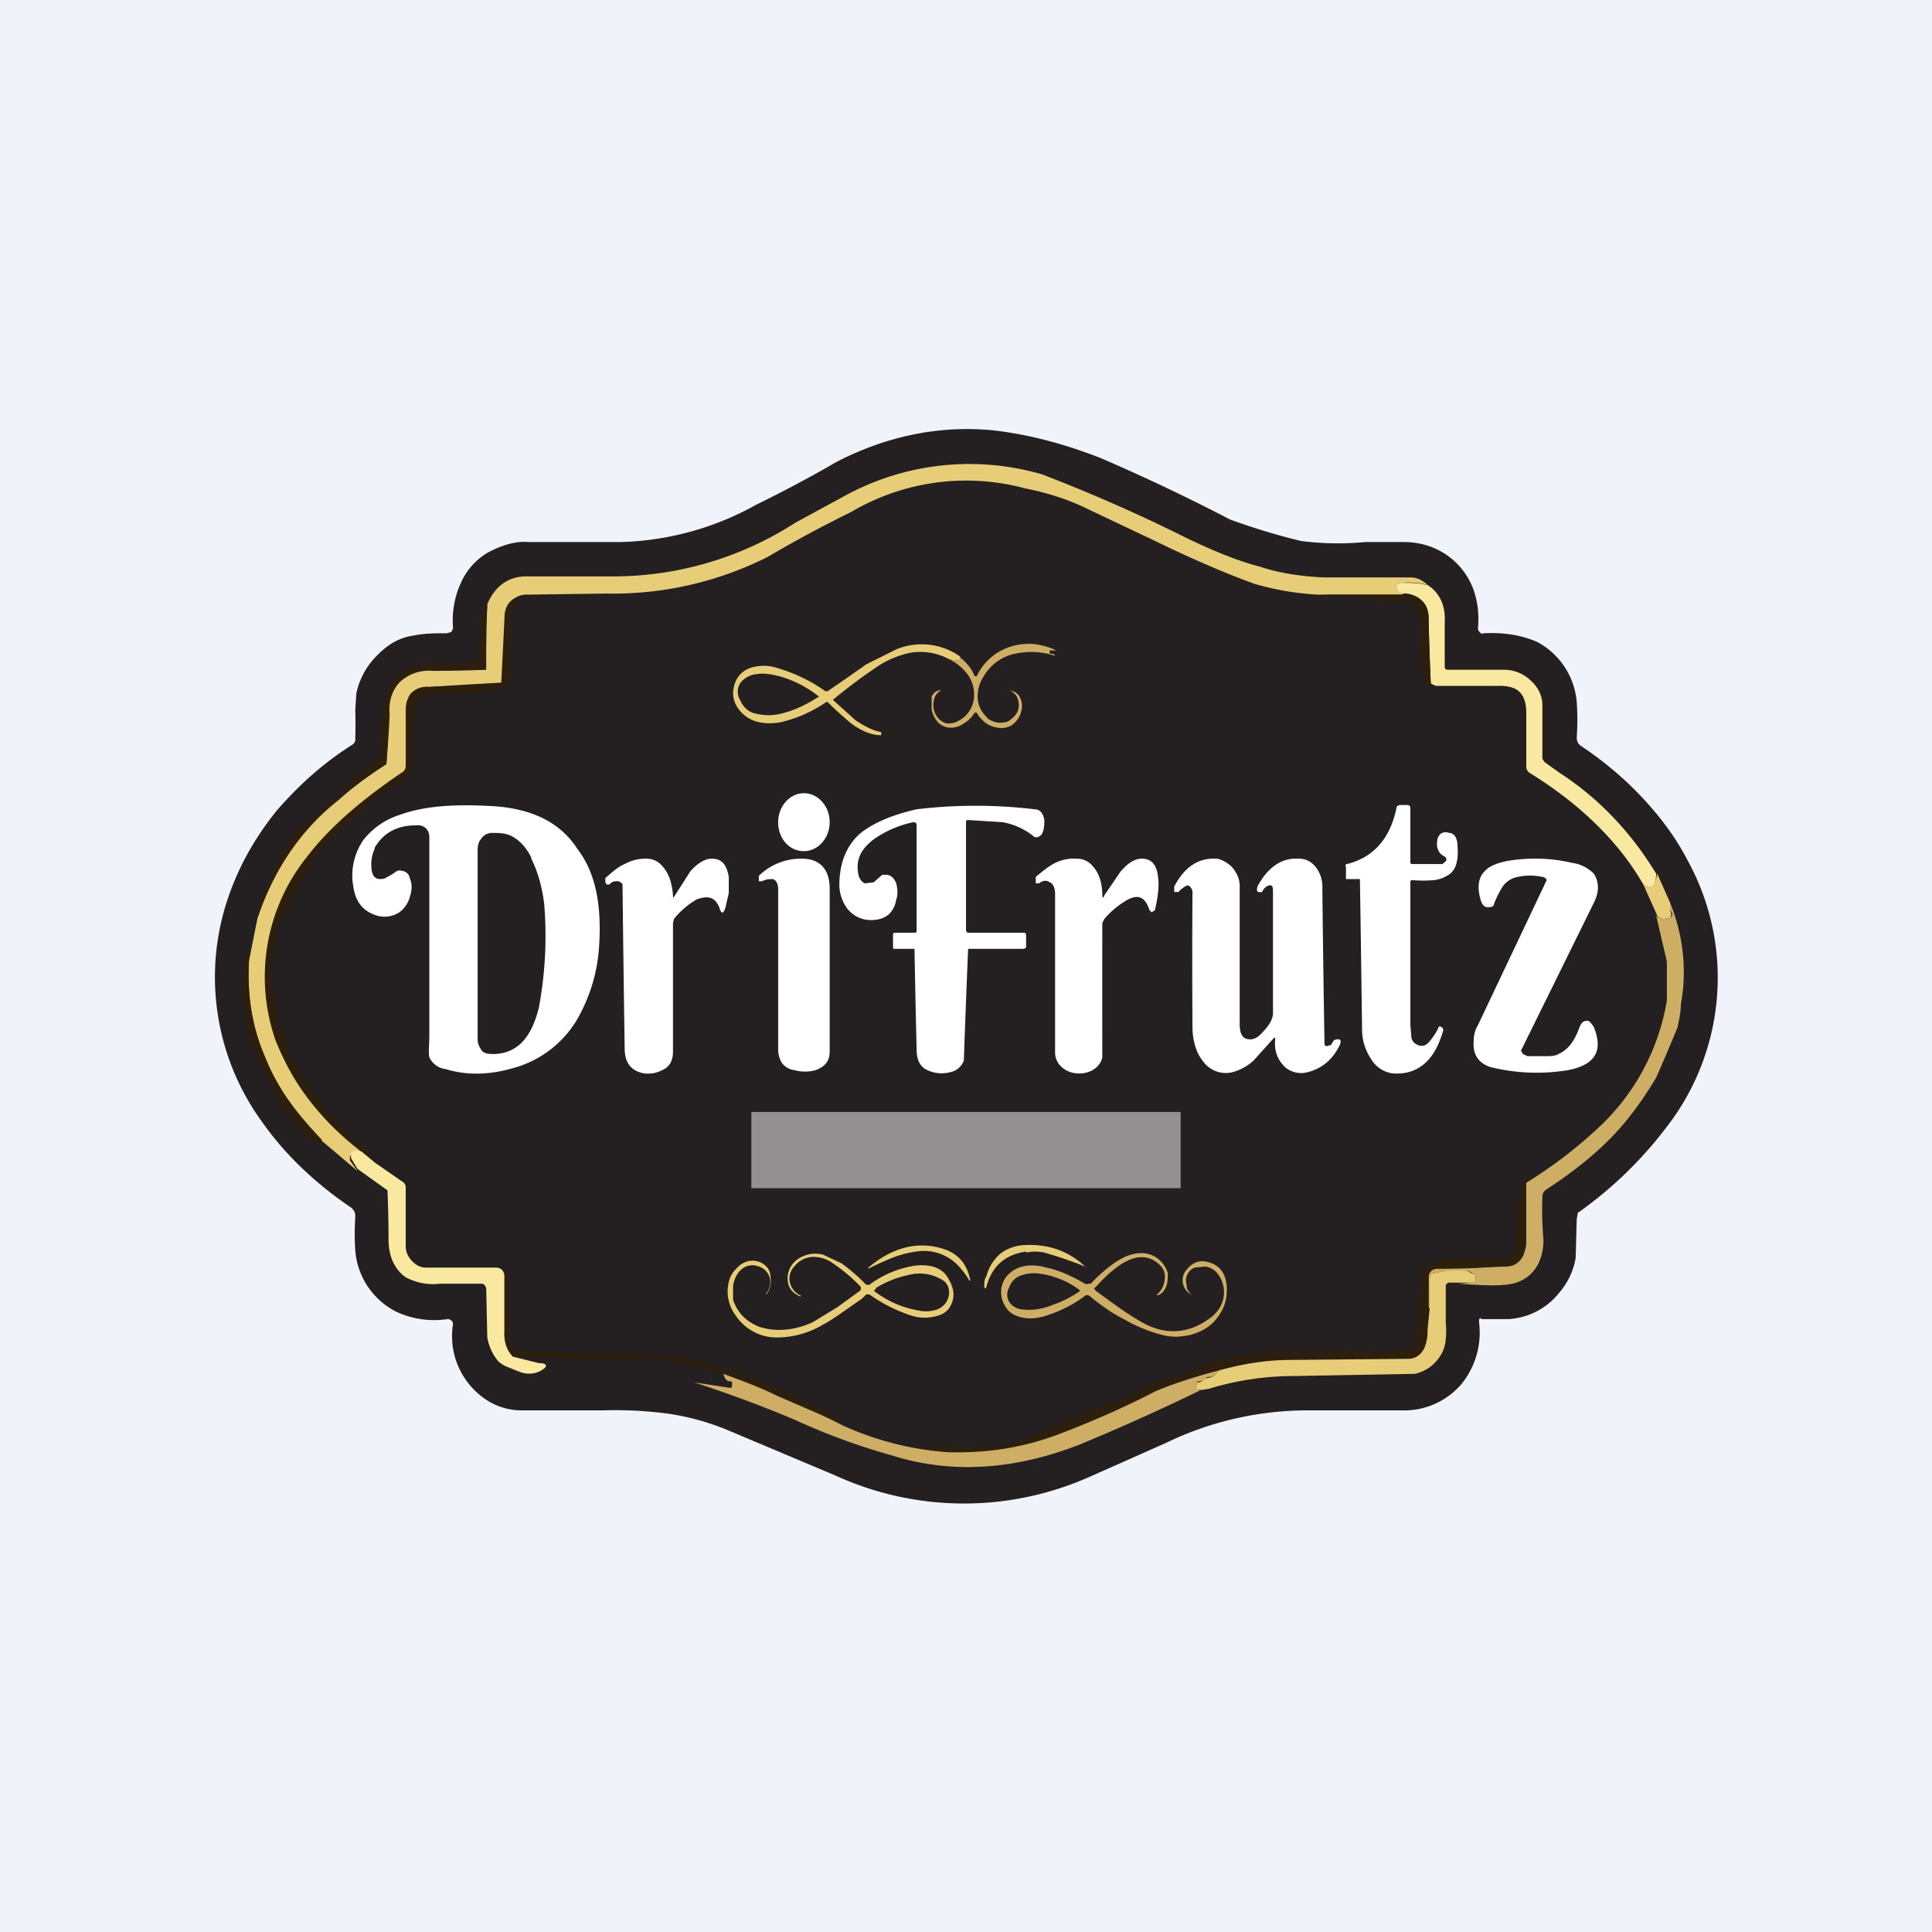 <!-- by TradingView --><svg width="18" height="18" viewBox="0 0 18 18" xmlns="http://www.w3.org/2000/svg"><path fill="#F0F3FA" d="M0 0h18v18H0z"/><path d="m13.8 12.28-.02.01v.03a.76.76 0 0 1-.16.57.7.7 0 0 1-.56.25h-.87a3.03 3.03 0 0 0-1.32.3l-.72.32a2.88 2.88 0 0 1-2.36-.01l-1.02-.43a2.33 2.33 0 0 0-.55-.15 3.74 3.74 0 0 0-.6-.03h-.75a.6.6 0 0 1-.37-.12.71.71 0 0 1-.28-.68c0-.01 0-.03-.02-.04a.04.04 0 0 0-.03-.01.84.84 0 0 1-.48-.07.7.7 0 0 1-.38-.57 2.36 2.36 0 0 1 0-.31.1.1 0 0 0-.04-.09c-.34-.23-.62-.5-.83-.8a2.29 2.29 0 0 1-.32-2.07c.1-.3.25-.57.46-.83.2-.23.43-.44.7-.61a.06.06 0 0 0 .03-.06 4.86 4.86 0 0 0 0-.27l.01-.15a.7.7 0 0 1 .2-.36c.1-.1.2-.16.34-.18.1-.02.2-.02.3-.02l.04-.01a.06.06 0 0 0 .02-.05c-.01-.15.02-.29.07-.4a.61.61 0 0 1 .27-.3c.12-.06.24-.1.36-.09h.87a2.74 2.74 0 0 0 1.26-.35 12.06 12.06 0 0 0 .75-.4c.47-.24.96-.34 1.46-.29.34.04.67.13 1 .26a18.28 18.28 0 0 1 1.2.57 6.13 6.13 0 0 0 .66.2 2.68 2.68 0 0 0 .6.01h.36c.1 0 .2.02.29.06a.67.67 0 0 1 .37.42c.03.1.04.2.03.32 0 .01 0 .03.02.04 0 .01.02.02.03.01.2-.01.36.02.5.08a.7.7 0 0 1 .37.56 2.3 2.3 0 0 1 0 .33c0 .03.01.06.04.08.21.14.4.3.56.47.18.19.32.38.43.59a2.27 2.27 0 0 1-.2 2.5 3.73 3.73 0 0 1-.82.79l-.01.06-.01.36a.66.66 0 0 1-.15.32.65.65 0 0 1-.48.25h-.25Z" fill="#242021"/><path d="M13.3 5.45a.66.66 0 0 0-.24-.02c-.03 0-.05.01-.05.04l.01.03c.03 0 .05.02.05.04h-.79a2.58 2.58 0 0 1-.59-.1c-.28-.1-.6-.24-.97-.42l-.57-.27c-.2-.1-.4-.16-.6-.2a2.11 2.11 0 0 0-1.62.22 11.6 11.6 0 0 0-.78.42c-.46.23-.97.35-1.5.34l-.73.01a.2.2 0 0 0-.12.03c-.07.04-.1.1-.1.19a145.19 145.19 0 0 1-.03.6A63.57 63.57 0 0 0 4 6.4a.2.2 0 0 0-.17.08.23.23 0 0 0-.04.15v.52c0 .02-.02.04-.04.06-.38.25-.67.5-.87.77a1.79 1.79 0 0 0-.3 1.73c.14.38.4.72.8 1.03H3.28l-.02.04v.03l.07.1-.33-.28a2.46 2.46 0 0 1-.52-.75c-.13-.29-.18-.6-.16-.93l.08-.4c.15-.44.4-.82.76-1.1.12-.11.27-.22.44-.33a10.24 10.24 0 0 0 .02-.45c0-.13.03-.24.11-.32a.4.4 0 0 1 .3-.1 11.89 11.89 0 0 0 .5-.01V6.2a13.05 13.05 0 0 1 .01-.57c.07-.17.2-.26.36-.26h.78a3.13 3.13 0 0 0 1.73-.5l.46-.25a2.42 2.42 0 0 1 1.84-.2 15.28 15.28 0 0 1 1.36.6c.21.1.44.2.67.26.18.06.38.09.6.1h.8c.06 0 .1.02.15.06Z" fill="#E7CD78"/><path d="M13.3 5.45c.11.07.17.19.16.35v.41c0 .02.01.03.03.03h.52c.09 0 .17.03.24.09.07.06.12.14.12.24v.5l.02.03.14.1c.37.24.67.56.9.94 0 .12-.05.16-.12.1-.23-.4-.59-.75-1.06-1.04a.07.07 0 0 1-.03-.06v-.5c0-.12-.04-.2-.12-.23a.36.36 0 0 0-.13-.02H13.38c-.02 0-.04-.01-.05-.03a24.37 24.37 0 0 1-.02-.6.22.22 0 0 0-.07-.17.23.23 0 0 0-.17-.06l-.05-.03-.01-.03c0-.03.02-.04.05-.04.08 0 .15 0 .23.02Z" fill="#F9E89F"/><path d="M12.28 5.54h.8c.06 0 .12.01.16.05.05.04.07.1.07.18a23.74 23.74 0 0 0 .02.6l.05.02h.45-.46a.11.11 0 0 1-.08-.02.13.13 0 0 1-.04-.09 3.05 3.05 0 0 1-.02-.4.48.48 0 0 0-.05-.23.04.04 0 0 0-.03-.03.48.48 0 0 0-.16-.02.7.7 0 0 1-.16 0 3.27 3.27 0 0 0-.55-.06ZM4.8 5.57l-.03.13a4.37 4.37 0 0 0-.01.63l-.05.08a3.44 3.44 0 0 1-.65.06c-.06 0-.1 0-.12.02a.14.14 0 0 0-.06.06.18.18 0 0 0-.02.09l-.01.22V7.08c0 .03 0 .06-.02.1 0 .03-.01.04-.02.04l-.01.03a.34.34 0 0 1-.12.07.66.66 0 0 0-.15.1.72.72 0 0 0-.13.11.56.56 0 0 1-.18.15 6.32 6.32 0 0 1-.29.3l-.04.08a9.17 9.17 0 0 0-.31.58 12.58 12.58 0 0 0-.06.41 2.4 2.4 0 0 1 .05.4l.01.05.02.05c.04.06.06.13.08.2 0 .04.02.07.03.1l.05.07.06.1c0 .03.04.07.08.13l.06.08.01.01.02.02c.03.05.06.1.1.13l.04.05a.2.2 0 0 0 .05.06.3.3 0 0 1 .07.06 1 1 0 0 1 .05.07h.03l.03.01.06.07v.02h.01c.03.03.05.06.06.1l-.12-.1a2.44 2.44 0 0 1-.8-1.03 1.79 1.79 0 0 1 .3-1.73c.2-.26.5-.52.87-.77a.07.07 0 0 0 .04-.06v-.52c0-.06.01-.1.04-.15A.2.2 0 0 1 4 6.4a63.57 63.57 0 0 1 .68-.03 145.22 145.22 0 0 0 .03-.6c0-.1.03-.15.1-.19Z" fill="#2D1F0D"/><path d="M4.54 5.64a13.05 13.05 0 0 0-.03.6h-.48a.4.4 0 0 0-.3.1c-.08.08-.11.19-.1.32a10.24 10.24 0 0 1-.03.45c-.17.11-.32.22-.44.32-.36.3-.61.67-.76 1.12 0-.06.01-.12.03-.16l.06-.14c0-.02.01-.03.02-.03l.02-.04.01-.04a.13.13 0 0 0 .03-.06l.01-.03a.07.07 0 0 0 .03-.07c0-.02 0-.03.02-.04l.02-.02a.47.47 0 0 1 .14-.2.8.8 0 0 0 .06-.05.45.45 0 0 1 .11-.08l.02-.02a.2.2 0 0 1 .06-.07.3.3 0 0 0 .04-.05l.03-.01c.02 0 .04-.02.06-.04a.34.34 0 0 0 .04-.05.24.24 0 0 1 .06-.09.53.53 0 0 0 .06-.04.3.3 0 0 1 .07-.04c.02 0 .03-.02.03-.04l.03-.02c.01 0 .02 0 .02-.02l.02-.01.03-.04.01-.03a1.72 1.72 0 0 1 .08-.6c.01-.04.03-.07.06-.1a2.09 2.09 0 0 0 .13-.1l.07-.01a.29.29 0 0 1 .07-.02h.2a1.16 1.16 0 0 0 .27-.02l.03-.01.02-.04v-.19a.78.78 0 0 0 .01-.17l.01-.03a.2.2 0 0 0 .04-.07v-.03c0-.01.01-.01 0 0l.01.01Z" fill="#2D1F0D"/><path d="M9.84 6.06h-.06v.03c.03 0 .04 0 .05.02a.71.71 0 0 0-.37-.02.44.44 0 0 0-.3.22.33.33 0 0 0-.05.21c.01.08.05.13.1.18.05.03.1.04.14.03.03 0 .05-.01.07-.03a.19.19 0 0 0 .06-.07.15.15 0 0 0 .01-.08.14.14 0 0 0-.03-.08.5.5 0 0 0-.05-.04c-.01-.02-.01-.02 0 0l.05.02c.03.02.05.05.06.1a.22.22 0 0 1-.1.21.18.18 0 0 1-.12.02.24.24 0 0 1-.11-.04.3.3 0 0 1-.09-.1h-.02a.28.28 0 0 1-.1.1.21.21 0 0 1-.12.04.17.17 0 0 1-.11-.04.24.24 0 0 1-.07-.13v-.12c.02-.04.05-.06.09-.06.02 0 .02 0 0 0a.13.13 0 0 0-.07.1c-.01.05 0 .1.02.13.02.04.06.07.1.08.03 0 .07 0 .1-.02a.25.25 0 0 0 .1-.08.26.26 0 0 0 .05-.11.32.32 0 0 0-.05-.24.48.48 0 0 0-.18-.15c.08.02.12.02.1-.02.06.05.11.1.14.18h.02a.52.52 0 0 1 .33-.28.59.59 0 0 1 .2-.02c.08.01.15.03.21.06Z" fill="#CEAE65"/><path d="M8.94 6.12c.02.04-.02.04-.1.02a.57.57 0 0 0-.35-.06.87.87 0 0 0-.33.14 5.11 5.11 0 0 0-.4.3l.21.19c.09.06.17.1.24.11v.03c-.1 0-.2-.05-.28-.11a3.34 3.34 0 0 1-.22-.2H7.7a1.28 1.28 0 0 1-.43.19c-.19.03-.32-.02-.4-.14a.24.24 0 0 1-.03-.2.23.23 0 0 1 .16-.17.4.4 0 0 1 .23 0c.17.05.32.12.46.22h.02a17.73 17.73 0 0 0 .36-.25l.28-.14a.62.62 0 0 1 .6.07Z" fill="#E7CD78"/><path d="M6.9 6.36a.22.22 0 0 1 .16-.08c.05-.01.12 0 .2.02a1.04 1.04 0 0 1 .37.19c-.11.07-.21.12-.32.15a.5.5 0 0 1-.3 0 .2.2 0 0 1-.11-.11.15.15 0 0 1 0-.17Z" fill="#242021"/><path d="M7.49 7.93c.13 0 .24-.12.24-.27 0-.15-.11-.27-.24-.27s-.24.12-.24.27c0 .15.1.27.24.27ZM9.02 8.69h.51c.02 0 .03 0 .03.03v.1c0 .01-.01.02-.03.02h-.51a115.92 115.92 0 0 0-.04 1.04.17.17 0 0 1-.13.11.31.31 0 0 1-.21-.02c-.07-.03-.1-.1-.1-.19a155.18 155.18 0 0 1-.02-.94h-.18c-.02 0-.02 0-.02-.03v-.1c0-.01 0-.02.02-.02h.17c.02 0 .03 0 .03-.02v-.98c0-.02-.01-.03-.03-.03a.99.99 0 0 0-.37.16c-.13.1-.17.2-.14.34.01.03.03.06.06.07l.08-.01.08-.07h.03c.05 0 .08.03.1.08.01.04.02.1 0 .15a.24.24 0 0 1-.07.14.23.23 0 0 1-.13.05.28.28 0 0 1-.26-.11.38.38 0 0 1-.07-.21c0-.2.06-.37.2-.49.13-.1.3-.17.52-.22a4.6 4.6 0 0 1 1.1 0c.05 0 .08.04.09.1 0 .04 0 .1-.03.14l-.03.02h-.03a.64.64 0 0 0-.3-.14l-.32-.02c-.01 0-.02 0-.02.02v1c0 .02.01.03.02.03ZM3.49 7.91a.33.33 0 0 0-.03.16c0 .08.03.12.08.12.02 0 .04 0 .07-.02a.52.52 0 0 0 .08-.05l.02-.01c.06 0 .1.02.11.08.02.04.02.1 0 .16a.26.26 0 0 1-.1.15.25.25 0 0 1-.21.03c-.13-.04-.2-.13-.22-.28a.58.58 0 0 1 .1-.43.7.7 0 0 1 .34-.23c.22-.08.5-.1.85-.08.37.02.64.15.8.4.17.22.23.53.2.93-.02.26-.1.48-.21.67a1 1 0 0 1-.52.42c-.24.08-.47.1-.7.03A.19.19 0 0 1 4 9.85C3.99 9.8 4 9.73 4 9.65V7.8c0-.08-.06-.12-.13-.11-.17 0-.3.07-.38.21Z" fill="#fff"/><path d="M4.95 8c.06.12.1.26.12.42a3.63 3.63 0 0 1-.05.97c-.07.28-.2.42-.41.43-.05 0-.09 0-.12-.03-.02-.03-.04-.06-.04-.11V7.92c0-.04.01-.08.03-.1a.12.12 0 0 1 .1-.06c.08 0 .15 0 .22.05.06.04.11.1.15.18Z" fill="#242021"/><path d="M13.14 8.22v1.33l.01.12c.01.04.04.06.07.07.04.01.07 0 .1-.04a.6.6 0 0 0 .08-.12c0-.02.02-.02.03-.01.02.01.02.03.01.05-.08.27-.24.4-.47.38a.28.28 0 0 1-.2-.14.49.49 0 0 1-.08-.27 456.06 456.06 0 0 0-.02-1.4h-.13v-.11c-.01-.02 0-.03.01-.03.24-.06.4-.23.46-.52 0-.02.02-.03.04-.03h.06c.02 0 .03.01.03.03v.5c0 .01 0 .02.02.02h.28l.01-.01c.03-.02.03-.03.02-.05l-.01-.01a.11.11 0 0 1-.06-.06.13.13 0 0 1-.01-.08.1.1 0 0 1 .03-.07.08.08 0 0 1 .08-.01c.05 0 .08.05.08.13.01.14-.02.23-.1.27a.3.3 0 0 1-.12.04 1.21 1.21 0 0 1-.2 0c-.01 0-.02 0-.02.02ZM7.25 8.29c0-.06-.02-.09-.05-.1-.03 0-.06 0-.1.02h-.03v-.05a.56.56 0 0 1 .4-.16c.17 0 .26.1.26.28V9.8c0 .09-.05.14-.13.17a.37.37 0 0 1-.2 0 .17.17 0 0 1-.11-.06.23.23 0 0 1-.04-.13V8.3Z" fill="#fff"/><path d="m15.44 8.14.12.27v.06l.01.04v.02l-.01.02c-.06.02-.1.01-.12-.02l-.13-.29c.07.06.11.02.13-.1Z" fill="#E7CD78"/><path d="m14.19 9.82.04.02h.16c.05 0 .1 0 .13-.02.09-.04.15-.12.2-.26.02-.04.04-.05.07-.05.02 0 .04.03.06.06a.56.56 0 0 1 .03.1c.03.16-.06.26-.27.3a1.78 1.78 0 0 1-.73-.03c-.11-.04-.16-.12-.15-.24 0-.05.01-.1.04-.15a1658.97 1658.97 0 0 0 .64-1.35c0-.01-.02-.03-.04-.03a.54.54 0 0 0-.23 0 .22.22 0 0 0-.14.09.9.9 0 0 0-.08.16c0 .02-.02.03-.03.03-.04.01-.07 0-.09-.05-.04-.12-.03-.22.03-.28.04-.05.12-.08.22-.1.19-.03.39-.03.6.02.08.01.15.05.2.1.05.08.05.17 0 .27a2202 2202 0 0 1-.68 1.38l.02.03ZM6.27 8.34c0 .03 0 .03.02 0l.14-.22c.07-.08.14-.12.2-.12.1 0 .14.06.16.17v.15l-.03.13c-.02.07-.04.07-.06 0-.04-.09-.1-.11-.21-.07a.78.78 0 0 0-.21.18l-.01.04v1.2c0 .08-.03.14-.1.17A.28.28 0 0 1 6 10c-.12-.02-.18-.1-.18-.23a345.21 345.21 0 0 1-.02-1.53.07.07 0 0 0-.04-.03c-.03 0-.06 0-.08.03h-.03l-.01-.02v-.04c.06-.05.11-.1.18-.13a.4.4 0 0 1 .2-.05c.07 0 .12.03.16.08.05.06.08.14.09.26ZM10.27 8.34c0 .03.01.03.02 0l.15-.22c.07-.08.13-.12.2-.12.09 0 .14.06.15.18.01.07 0 .17-.03.3l-.03.02-.02-.02c-.04-.12-.1-.15-.2-.1a.83.83 0 0 0-.22.18l-.02.04a359.55 359.55 0 0 0 0 1.25c-.01.05-.04.09-.09.12a.26.26 0 0 1-.15.03.23.23 0 0 1-.14-.06.18.18 0 0 1-.06-.14V8.33c0-.06-.02-.1-.05-.11-.03-.02-.06-.02-.1.01h-.03v-.06c.06-.05.12-.1.18-.13a.4.4 0 0 1 .2-.04c.07 0 .12.03.16.08.05.06.08.15.08.26ZM11.86 9.68l-.18.2a.47.47 0 0 1-.2.11.26.26 0 0 1-.27-.1.4.4 0 0 1-.07-.13.62.62 0 0 1-.03-.18 100.28 100.28 0 0 1 0-1.28c-.02-.05-.04-.06-.07-.04a.24.24 0 0 0-.06.05h-.04v-.05c.1-.19.23-.27.4-.26.05.01.1.04.14.08.04.05.07.1.07.18v1.28c0 .08.02.13.07.14.04.01.09 0 .14-.06.04-.04.1-.11.1-.18V8.32c0-.05 0-.08-.04-.07a.1.1 0 0 0-.06.06c-.05.01-.06-.01-.04-.06.1-.18.23-.26.38-.25.07 0 .12.03.16.08a.3.3 0 0 1 .06.2 230.78 230.78 0 0 0 .02 1.44c0 .03.02.03.04.02.01 0 .02 0 .03-.02a.26.26 0 0 1 .02-.03c.06-.02.08 0 .04.07-.07.13-.17.2-.29.23a.23.23 0 0 1-.21-.05c-.06-.06-.1-.14-.09-.25 0-.03 0-.03-.02-.01Z" fill="#fff"/><path d="M15.56 8.41c.12.3.16.62.1.95 0 .08-.02.15-.03.21a17.84 17.84 0 0 1-.2.47c-.12.2-.26.4-.44.58-.16.16-.35.31-.58.46a.08.08 0 0 0-.04.07 3.3 3.3 0 0 0 .01.4c0 .07-.01.13-.03.18a.35.35 0 0 1-.26.23c-.09.02-.25.02-.5 0l.14-.01c.01 0 .02 0 .02-.02v-.02h-.01v-.02a.11.11 0 0 0-.07-.05c-.1 0-.2 0-.3.02-.03 0-.05.02-.05.06a7.24 7.24 0 0 1 0 .27l-.01-.01v-.3c.01-.04.04-.07.1-.06.16 0 .37 0 .63-.03.07 0 .11-.03.15-.09a.28.28 0 0 0 .02-.13l.01-.55c.29-.18.51-.36.69-.53a2.08 2.08 0 0 0 .62-1.17v-.36l-.1-.43c.03.03.07.04.13.02l.02-.02v-.02l-.02-.04v-.06Z" fill="#CEAE65"/><path d="M2.32 8.94c-.02.33.03.64.16.93.1.26.28.5.52.75a.1.1 0 0 1-.07.03l-.02-.01a.5.5 0 0 0-.08-.07.4.4 0 0 1-.06-.06.92.92 0 0 1-.17-.25c0-.01 0-.02-.02-.02v-.01a.83.83 0 0 1-.07-.13.4.4 0 0 0-.05-.1.44.44 0 0 1-.06-.16.06.06 0 0 0-.03-.03l-.02-.05v-.02l-.01-.02a.03.03 0 0 1-.02-.02l-.02-.14-.02-.12a1.17 1.17 0 0 1 .03-.57l.01.07Z" fill="#2D1F0D"/><path d="m3.37 10.73.12.1.26.18c.02.01.03.03.03.06v.54c0 .05.02.1.06.14.04.04.08.06.13.06h.65c.04 0 .07.02.08.07v.53c0 .1.02.17.08.23l.24.06c.08 0 .09.03.02.07a.23.23 0 0 1-.2.01 1.42 1.42 0 0 1-.1-.04.26.26 0 0 1-.1-.06.47.47 0 0 1-.1-.22L4.53 12l-.01-.02-.02-.02h-.4a.54.54 0 0 1-.32-.06c-.1-.07-.16-.19-.16-.35a11.09 11.09 0 0 0-.01-.46l-.28-.2-.06-.1v-.05l.03-.02.07.01Z" fill="#F9E89F"/><path d="M14.22 11.02v.55c0 .06-.02.1-.03.13a.17.17 0 0 1-.15.1l-.63.02c-.06 0-.09.02-.1.07v.5a.4.4 0 0 1-.04.17.17.17 0 0 1-.15.1h-1.1a3.9 3.9 0 0 0-1.25.3c-.31.16-.61.29-.9.4a2.5 2.5 0 0 1-1.38.12h.37a4.67 4.67 0 0 0 .58-.03 6.15 6.15 0 0 0 .32-.14.4.4 0 0 1 .1-.05.2.2 0 0 0 .07-.03 21.03 21.03 0 0 1 .4-.15 9.14 9.14 0 0 0 .43-.2.7.7 0 0 1 .16-.05c.05 0 .1-.03.15-.05.08-.04.17-.08.26-.1a.77.77 0 0 1 .2-.04c.04 0 .09-.01.13-.03l.15-.02c.48-.01.78-.02.9 0 .16.01.3 0 .44-.04.02 0 .03-.01.04-.03a8.48 8.48 0 0 0 .05-.65c.01-.03.02-.05.04-.06a.36.36 0 0 1 .24-.08h.45l.12-.03c.02-.01.03-.03.03-.05a32.45 32.45 0 0 0 .02-.5 4.47 4.47 0 0 1 .04-.1l.04-.03Z" fill="#2D1F0D"/><path d="M9.04 11.93h-.01a.5.5 0 0 0-.07-.1.44.44 0 0 0-.42-.17.97.97 0 0 0-.23.06 3.24 3.24 0 0 0-.22.1v-.01c.12-.1.22-.15.32-.18a.63.63 0 0 1 .36 0c.15.04.24.14.27.3ZM9.56 11.66c-.2.03-.32.14-.37.33-.01.02-.01.02-.02 0 0-.04 0-.07.02-.1a.42.42 0 0 1 .13-.21.4.4 0 0 1 .23-.08c.21-.01.4.05.56.2.02.01.02.02 0 0a4 4 0 0 0-.38-.13.41.41 0 0 0-.17 0Z" fill="#E7CD78"/><path d="M8.02 12.02v-.03a1.55 1.55 0 0 0-.26-.22.31.31 0 0 0-.18-.06.23.23 0 0 0-.18.09.16.16 0 0 0-.04.15c.01.05.05.1.1.12v.01c-.1-.04-.13-.11-.12-.2a.22.22 0 0 1 .13-.17.28.28 0 0 1 .2-.02l.17.08a1.74 1.74 0 0 1 .23.2h.03a.94.94 0 0 1 .38-.17.46.46 0 0 1 .21 0c.07.02.12.06.15.12.04.07.05.13.04.18-.02.09-.07.14-.15.16a.41.41 0 0 1-.23 0 1.46 1.46 0 0 1-.4-.2h-.03l-.04.04c-.16.11-.28.2-.36.24a.84.84 0 0 1-.4.12.46.46 0 0 1-.42-.21.37.37 0 0 1-.05-.34.24.24 0 0 1 .06-.09.22.22 0 0 1 .08-.06.18.18 0 0 1 .2.04c.03.03.04.07.04.12a.2.2 0 0 1-.04.14v-.01a.17.17 0 0 0 .03-.15.15.15 0 0 0-.1-.1.16.16 0 0 0-.12 0 .19.19 0 0 0-.08.07.27.27 0 0 0-.04.11v.13c.04.12.12.2.24.25.15.05.32.04.5-.04l.23-.14.22-.16Z" fill="#E7CD78"/><path d="M10.2 12.02c.14.1.27.2.39.27.23.15.46.15.67 0a.34.34 0 0 0 .1-.1.28.28 0 0 0-.03-.34.18.18 0 0 0-.1-.05l-.1.01a.13.13 0 0 0-.08.13l.01.07c.02.03.03.05.06.06 0 .01 0 .01 0 0a.15.15 0 0 1-.08-.22c.07-.1.15-.12.25-.08.1.04.14.13.14.25 0 .1-.03.17-.07.23a.4.4 0 0 1-.15.14.51.51 0 0 1-.2.06c-.07.01-.14 0-.21-.02a1.45 1.45 0 0 1-.33-.14c-.1-.05-.2-.12-.3-.2-.03-.03-.05-.03-.07-.01a1.2 1.2 0 0 1-.33.17c-.14.05-.25.04-.34-.01a.21.21 0 0 1-.07-.08.24.24 0 0 1-.02-.2.23.23 0 0 1 .07-.1c.08-.07.2-.09.34-.05.1.02.22.07.34.14.02.01.03.02.05.01.02 0 .03 0 .04-.02.1-.1.2-.18.28-.22.12-.06.23-.06.32 0 .05.04.08.08.1.14 0 .06 0 .12-.04.17a.11.11 0 0 1-.06.04v-.01a.2.2 0 0 0 .07-.13c.01-.05 0-.1-.04-.14-.15-.15-.35-.08-.6.2-.02.01-.02.02 0 .03Z" fill="#CEAE65"/><path d="M13.58 11.95h-.09l-.02.02V12.32c.01.13 0 .24-.05.31a.37.37 0 0 1-.24.17l-1.12.02c-.27 0-.54.04-.8.12l-.07.01h-.04a.06.06 0 0 1 0-.05v-.02h.01c.03 0 .05-.02.07-.04h.02c.05-.01.08-.03.1-.07.25-.07.47-.1.68-.1l1.09-.01c.07 0 .12-.04.15-.1a.4.4 0 0 0 .03-.17 119.89 119.89 0 0 1 .02-.2v-.27c0-.04.02-.06.05-.06.1-.02.2-.03.3-.02l.07.04v.02l.01.02v.01c0 .01 0 .02-.02.02h-.15Z" fill="#E7CD78"/><path d="M7.85 13.28a3.97 3.97 0 0 0-.32-.15l-.3-.14a5.71 5.71 0 0 0-.5-.19c-.3-.1-.56-.15-.77-.14a35.05 35.05 0 0 1-1.18-.02.3.3 0 0 1-.08-.23v-.53c.01-.04.02-.04.04.02v.22a3.68 3.68 0 0 1 .01.43l.04.02.2.03a85.66 85.66 0 0 0 1.04.01c0 .01 0 .02.01.01h.02c.1.02.22.03.34.02h.03c.02.02.05.03.08.03h.02l.06.03a10.04 10.04 0 0 1 .48.15l.08.05.09.03a10.22 10.22 0 0 1 .37.18.2.2 0 0 1 .08.03.8.8 0 0 0 .06.04c.04.02.08.05.1.1Z" fill="#2D1F0D"/><path d="M8.16 12c.1-.06.2-.1.3-.12a.4.4 0 0 1 .31.04c.06.03.08.09.07.15a.17.17 0 0 1-.11.13.32.32 0 0 1-.17.01.93.93 0 0 1-.4-.17c-.02-.01-.02-.02 0-.03ZM9.4 12c.02-.06.06-.1.12-.12a.38.38 0 0 1 .19-.01.8.8 0 0 1 .35.15v.01c-.09.06-.17.1-.26.13-.1.04-.19.05-.27.04a.16.16 0 0 1-.12-.06.13.13 0 0 1-.01-.14Z" fill="#242021"/><path d="M11.35 12.77c-.02.04-.05.06-.1.06l-.02.01a.08.08 0 0 1-.07.03l-.01.01v.06c.01.01.02.02.04.01a21.27 21.27 0 0 1-1.11.5c-.6.24-1.2.29-1.77.11a6.05 6.05 0 0 1-.9-.33 11.88 11.88 0 0 0-.94-.35l.33.05c.01 0 .02 0 .02-.02v-.02c0-.02 0-.02-.02-.02-.03 0-.05-.03-.06-.07.16.06.33.12.49.2l.3.13a3.97 3.97 0 0 1 .32.15 2.86 2.86 0 0 0 .98.25c.36.01.7-.04 1.04-.17.29-.11.59-.24.9-.4.12-.05.31-.12.58-.19Z" fill="#CEAE65"/><path opacity=".5" fill="#fff" d="M7 10.36h4v.71H7z"/></svg>